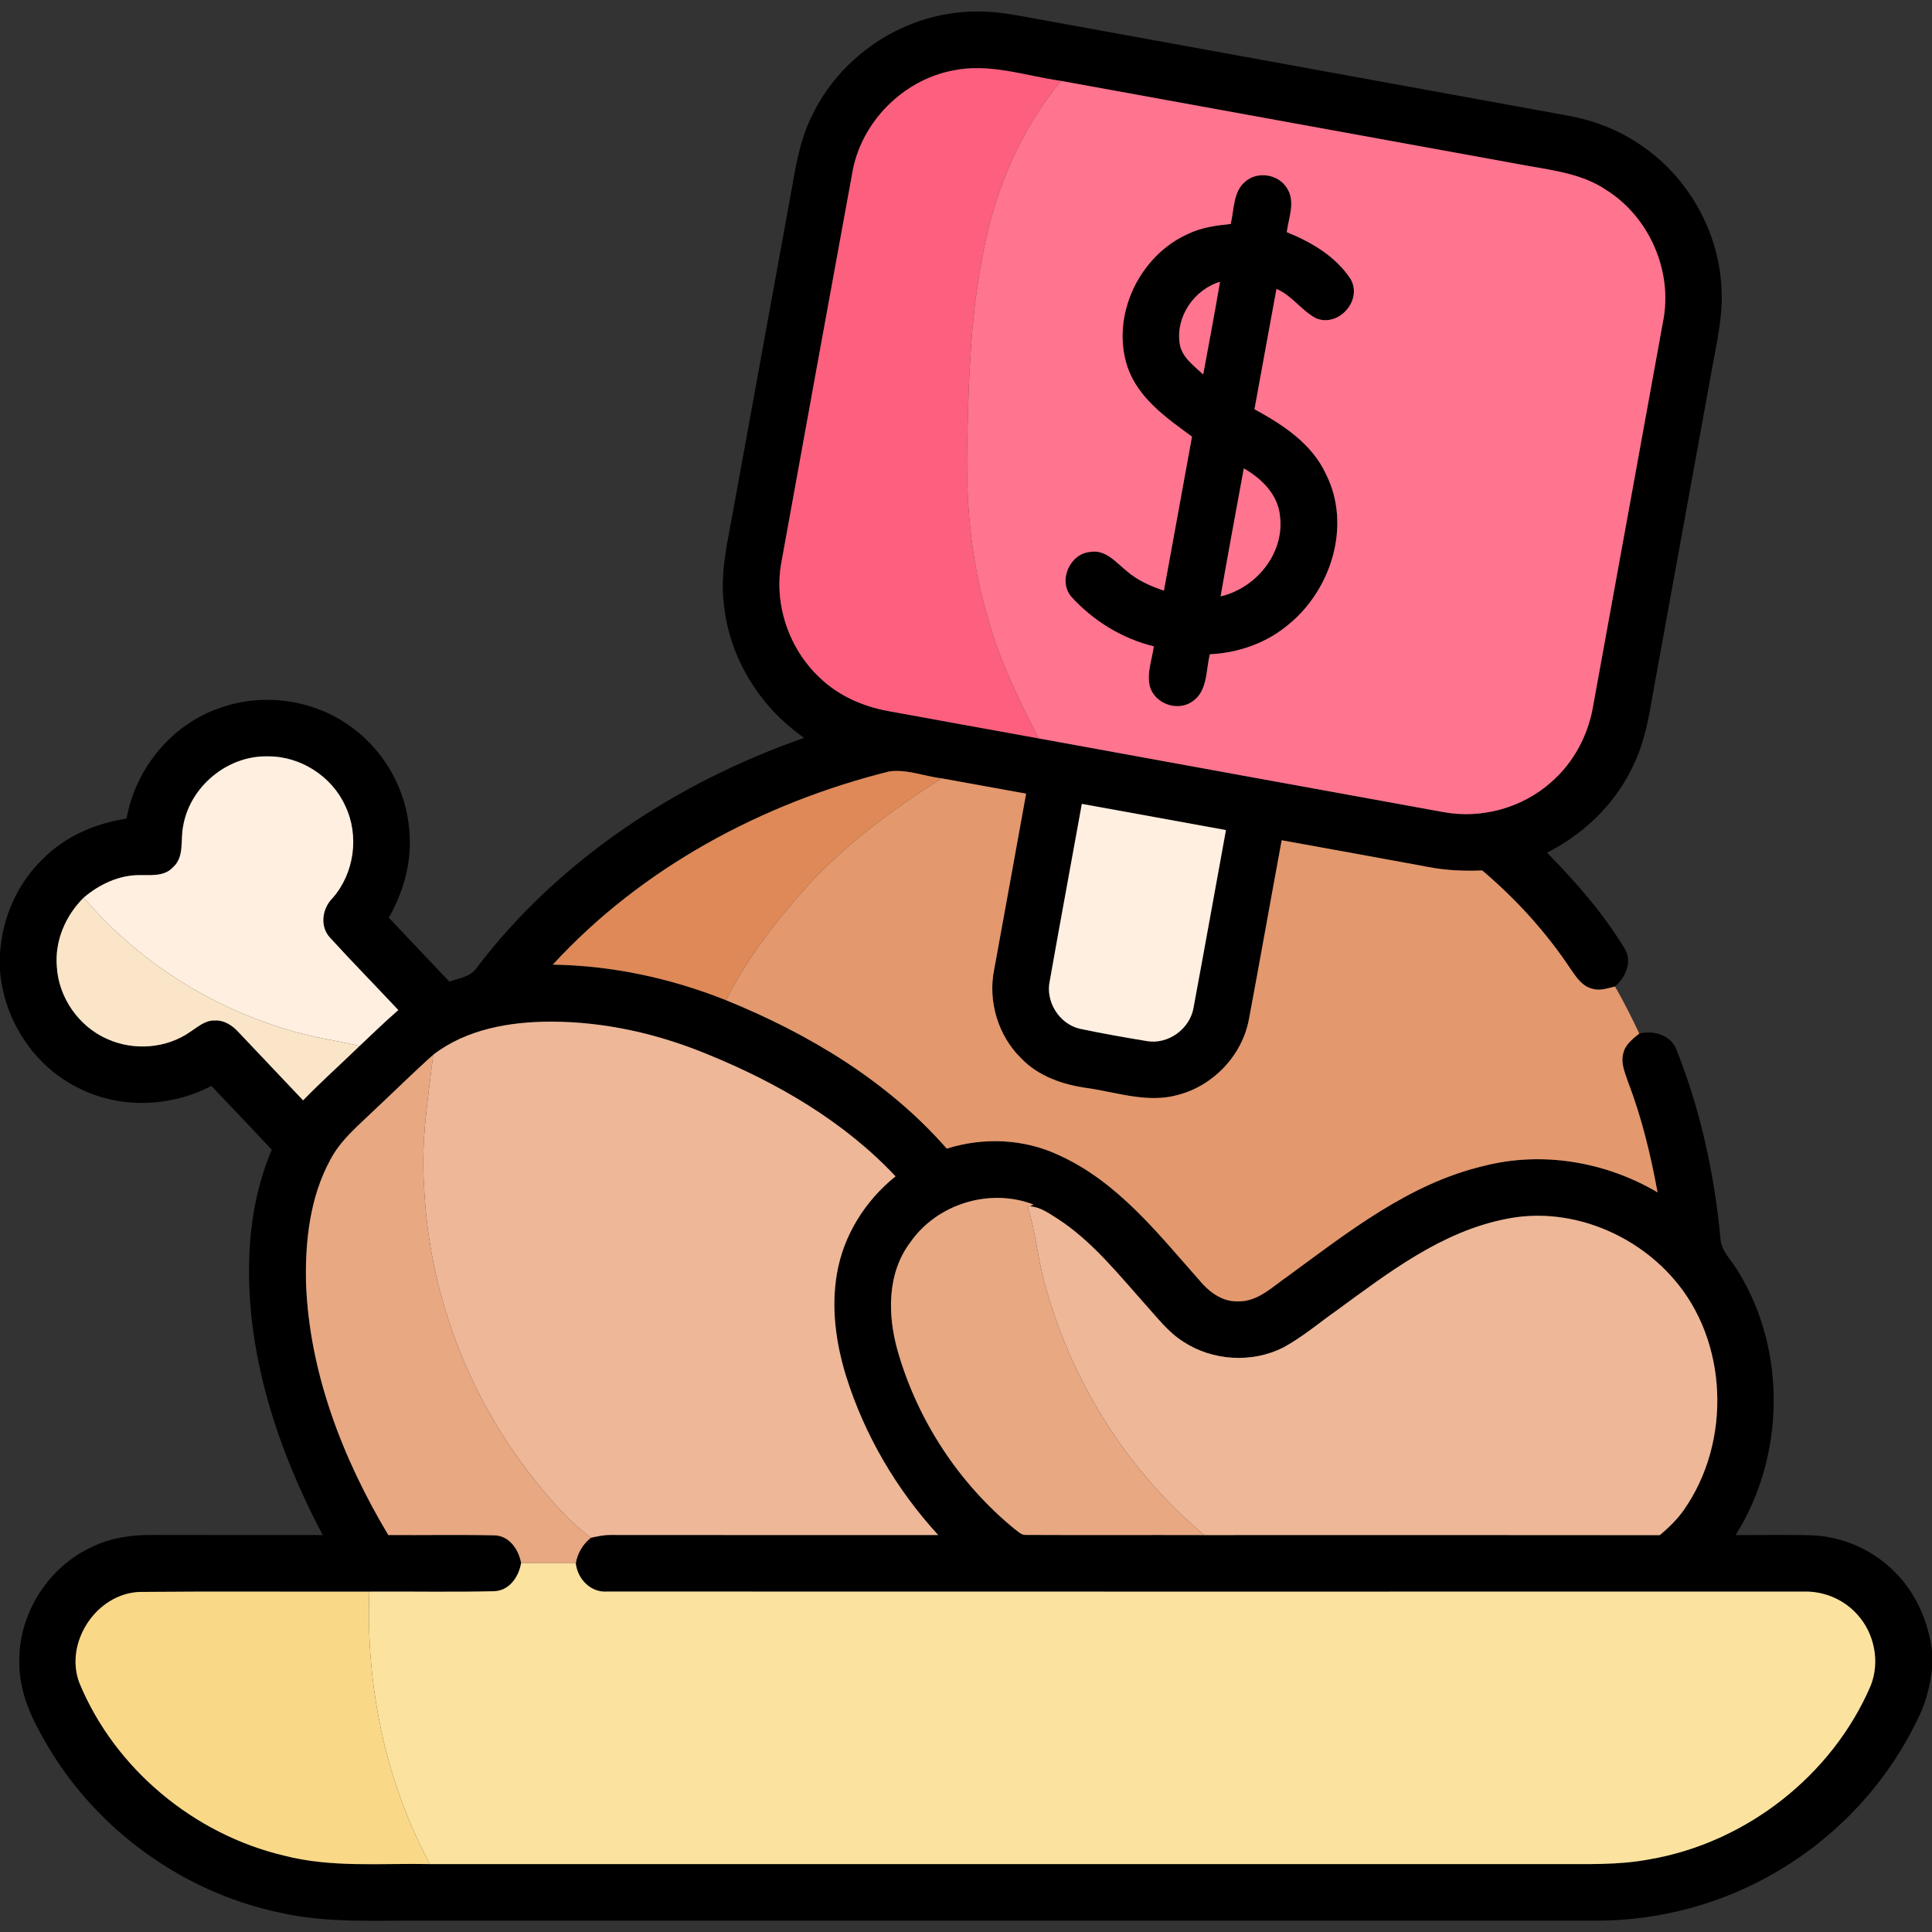 <?xml version="1.0" encoding="UTF-8" ?>
<!DOCTYPE svg PUBLIC "-//W3C//DTD SVG 1.1//EN" "http://www.w3.org/Graphics/SVG/1.1/DTD/svg11.dtd">
<svg width="512pt" height="512pt" viewBox="0 0 512 512" version="1.1" xmlns="http://www.w3.org/2000/svg">
<rect x="0" y="0" width="512" height="512" fill="#333333" stroke="none"/>
<g id="#000000ff">
<path fill="#000000" opacity="1.00" d=" M 215.34 30.35 C 222.35 15.88 236.93 5.46 252.87 3.45 C 258.50 2.66 264.22 3.08 269.78 4.11 C 318.15 12.89 366.50 21.72 414.85 30.53 C 421.90 31.73 428.74 34.26 434.64 38.33 C 447.14 46.64 455.39 60.99 456.19 75.99 C 456.71 83.26 455.01 90.41 453.74 97.51 C 448.41 126.82 443.06 156.13 437.74 185.45 C 436.69 191.88 435.27 198.36 432.19 204.16 C 427.45 213.65 419.37 221.19 409.96 225.98 C 417.66 233.72 424.88 242.06 430.56 251.40 C 432.69 254.87 430.80 259.01 428.00 261.43 C 426.07 261.90 424.04 262.64 422.05 262.05 C 419.33 261.44 417.75 258.97 416.26 256.84 C 409.76 247.05 401.78 238.27 392.81 230.68 C 388.03 230.87 383.22 230.68 378.52 229.76 C 365.57 227.37 352.61 225.02 339.66 222.68 C 336.73 238.48 333.95 254.31 330.98 270.11 C 329.20 279.66 321.59 287.71 312.21 290.15 C 304.19 292.43 296.09 289.49 288.15 288.35 C 281.70 287.47 275.18 285.24 270.59 280.43 C 264.49 274.43 261.77 265.35 263.46 256.97 C 266.27 241.42 269.15 225.89 271.93 210.33 C 264.45 208.99 256.99 207.60 249.51 206.27 C 244.90 205.70 240.33 203.80 235.65 204.44 C 202.02 212.83 170.08 229.96 146.50 255.64 C 162.22 255.87 177.81 259.25 192.40 265.06 C 214.28 273.95 235.23 286.48 250.90 304.40 C 260.65 301.32 271.47 301.78 280.75 306.20 C 296.16 313.21 306.84 326.84 317.78 339.21 C 320.31 342.27 323.78 344.98 327.96 344.87 C 333.23 345.08 337.14 341.04 341.19 338.27 C 357.19 326.57 373.36 313.71 393.05 309.03 C 408.61 304.98 425.50 307.86 439.27 315.99 C 437.45 306.02 435.05 296.12 431.42 286.64 C 430.62 284.25 429.46 281.70 430.19 279.13 C 430.71 276.82 432.67 275.31 434.42 273.91 C 438.37 272.92 443.09 274.39 444.44 278.57 C 450.68 294.37 454.33 311.14 455.92 328.04 C 456.08 331.69 459.10 334.17 460.77 337.18 C 473.56 358.10 472.98 386.12 459.96 406.81 C 466.62 406.85 473.29 406.67 479.95 406.87 C 488.28 407.12 496.41 410.74 502.23 416.68 C 507.80 422.22 511.00 429.75 512.00 437.47 L 512.00 442.45 C 511.50 446.42 510.60 450.37 508.94 454.02 C 501.10 471.24 487.85 485.91 471.59 495.59 C 457.02 504.37 440.03 509.02 423.02 508.99 C 319.35 509.02 215.67 508.99 112.00 509.00 C 99.36 508.88 86.54 509.72 74.12 506.86 C 47.40 501.26 23.56 483.42 10.73 459.31 C 7.42 453.41 4.94 446.85 5.12 440.00 C 5.07 427.28 13.05 414.98 24.67 409.82 C 29.45 407.54 34.79 406.75 40.06 406.78 C 55.21 406.81 70.37 406.80 85.52 406.80 C 73.72 384.44 65.37 359.51 66.03 333.97 C 66.28 323.96 68.10 313.93 72.02 304.69 C 66.73 299.01 61.36 293.40 56.01 287.78 C 45.16 293.46 31.66 293.93 20.70 288.27 C 8.95 282.49 1.01 270.22 0.00 257.22 L 0.00 252.62 C 0.61 243.21 4.63 234.02 11.49 227.49 C 17.39 221.59 25.35 218.17 33.54 216.95 C 35.90 203.61 45.61 191.80 58.55 187.52 C 70.28 183.39 84.01 185.56 93.83 193.22 C 102.22 199.56 107.68 209.58 108.47 220.07 C 109.24 228.14 107.04 236.22 103.03 243.19 C 108.37 248.86 113.75 254.49 119.09 260.15 C 121.61 259.21 124.72 258.92 126.32 256.48 C 148.11 227.86 179.35 207.31 213.12 195.54 C 201.39 187.42 193.19 174.26 191.82 159.98 C 190.79 151.74 192.83 143.59 194.26 135.52 C 199.51 106.69 204.77 77.85 210.01 49.01 C 211.10 42.63 212.36 36.16 215.34 30.35 M 252.46 18.70 C 239.18 21.28 228.14 32.48 225.86 45.84 C 219.58 80.21 213.30 114.58 207.09 148.97 C 205.00 160.07 209.06 171.96 217.29 179.64 C 222.21 184.38 228.70 187.23 235.38 188.44 C 248.66 190.85 261.94 193.29 275.23 195.68 C 311.00 202.20 346.78 208.73 382.56 215.22 C 392.66 217.08 403.50 214.08 411.15 207.21 C 417.10 202.02 420.97 194.66 422.23 186.88 C 428.39 152.98 434.59 119.07 440.73 85.16 C 443.36 71.89 437.10 57.51 425.65 50.34 C 419.53 46.19 412.06 45.21 404.96 43.96 C 363.70 36.48 322.45 28.91 281.18 21.44 C 271.69 20.08 262.12 16.63 252.46 18.70 M 48.51 219.09 C 47.79 222.67 48.92 227.08 45.86 229.82 C 43.61 232.30 40.07 231.89 37.05 231.91 C 31.53 231.88 26.31 234.36 22.17 237.89 C 17.39 242.61 14.51 249.29 15.05 256.06 C 15.48 264.34 20.89 272.09 28.50 275.38 C 35.49 278.51 44.11 277.87 50.41 273.45 C 52.42 272.14 54.41 270.33 56.98 270.44 C 59.50 270.32 61.68 271.83 63.29 273.62 C 68.96 279.62 74.64 285.61 80.32 291.60 C 85.16 286.63 90.34 281.99 95.33 277.16 C 98.72 273.98 102.04 270.72 105.56 267.68 C 99.54 261.25 93.37 254.96 87.44 248.47 C 84.68 245.47 85.38 240.71 88.16 237.98 C 93.91 231.40 95.27 221.45 91.50 213.57 C 87.94 205.70 79.57 200.34 70.93 200.45 C 60.23 200.18 50.22 208.54 48.51 219.09 M 286.70 213.04 C 283.89 228.66 280.97 244.26 278.21 259.89 C 276.98 265.36 280.66 271.32 286.12 272.62 C 292.01 273.86 297.96 274.92 303.90 275.89 C 309.61 276.90 315.43 272.61 316.32 266.93 C 319.23 251.29 322.03 235.63 324.89 219.98 C 312.16 217.67 299.44 215.33 286.70 213.04 M 114.81 279.52 C 109.48 284.28 104.41 289.31 99.20 294.19 C 94.97 298.28 90.25 302.10 87.50 307.42 C 82.13 317.33 80.85 328.90 81.10 340.01 C 81.97 363.75 90.83 386.58 102.90 406.80 C 112.25 406.86 121.62 406.68 130.97 406.88 C 134.96 406.93 137.46 410.64 138.10 414.22 C 137.50 417.85 135.00 421.54 130.99 421.69 C 119.96 421.96 108.91 421.72 97.87 421.80 C 77.58 421.86 57.29 421.69 37.00 421.88 C 25.55 422.32 16.98 435.29 21.04 446.00 C 30.44 468.73 51.38 486.09 75.25 491.75 C 87.88 495.02 101.03 493.74 113.92 494.00 C 213.29 494.00 312.66 494.00 412.03 494.00 C 420.41 493.97 428.87 494.32 437.14 492.74 C 462.69 488.36 485.52 470.56 495.75 446.72 C 498.26 440.42 496.76 432.83 492.19 427.86 C 488.66 423.87 483.34 421.64 478.02 421.79 C 372.33 421.79 266.63 421.83 160.93 421.78 C 156.56 422.13 153.04 418.46 152.59 414.28 C 153.05 411.57 154.46 409.25 156.58 407.53 C 158.35 407.13 160.14 406.75 161.97 406.78 C 190.86 406.82 219.74 406.79 248.63 406.80 C 237.57 394.74 229.09 380.29 224.21 364.66 C 221.52 355.93 220.22 346.58 221.80 337.51 C 223.52 327.35 229.33 318.15 237.33 311.74 C 223.63 297.16 205.96 286.92 187.57 279.43 C 174.41 273.97 160.25 270.75 145.97 270.75 C 135.10 270.76 123.62 272.73 114.81 279.52 M 241.22 329.26 C 235.03 337.47 235.20 348.55 237.90 358.03 C 243.15 376.39 254.09 393.10 268.87 405.20 C 269.81 405.84 270.69 406.90 271.96 406.77 C 287.69 406.85 303.42 406.76 319.15 406.81 C 359.39 406.81 399.62 406.77 439.86 406.83 C 442.22 404.85 444.46 402.70 446.23 400.16 C 458.91 382.10 458.06 355.36 443.34 338.70 C 432.54 326.38 415.17 319.67 398.95 323.07 C 381.98 326.43 367.95 337.27 354.30 347.24 C 349.57 350.56 345.15 354.36 340.06 357.11 C 331.76 361.30 321.32 360.64 313.57 355.55 C 309.52 352.99 306.62 349.09 303.43 345.59 C 296.21 337.50 289.33 328.81 280.11 322.88 C 277.89 321.50 275.65 319.84 272.94 319.70 C 273.17 319.58 273.63 319.33 273.86 319.21 C 262.24 314.74 248.29 319.06 241.22 329.26 Z" />
<path fill="#000000" opacity="1.00" d=" M 330.06 48.07 C 333.38 45.22 339.02 46.22 341.17 50.03 C 343.33 53.57 341.48 57.76 341.01 61.52 C 347.55 64.16 354.09 67.99 357.98 74.05 C 361.12 79.68 354.66 86.85 348.72 84.33 C 344.88 82.28 342.39 78.31 338.28 76.57 C 336.30 87.19 334.41 97.83 332.45 108.45 C 339.98 112.55 347.66 117.55 351.38 125.62 C 358.30 139.29 352.73 156.68 341.03 165.86 C 335.29 170.56 328.00 173.03 320.63 173.39 C 319.54 177.61 320.09 183.18 315.99 185.90 C 312.10 188.68 306.07 186.53 304.74 181.97 C 303.84 178.41 305.30 174.81 305.77 171.29 C 297.36 169.24 289.71 164.52 283.90 158.14 C 280.33 153.90 283.50 146.70 288.96 146.26 C 293.02 145.58 295.75 149.05 298.56 151.30 C 301.40 153.80 304.90 155.32 308.45 156.52 C 310.95 142.92 313.41 129.31 315.89 115.71 C 309.14 110.78 301.62 105.52 298.80 97.26 C 294.28 83.66 301.95 67.65 314.94 61.95 C 318.44 60.27 322.32 59.74 326.15 59.35 C 327.09 55.53 326.73 50.80 330.06 48.07 M 312.62 90.96 C 313.10 94.64 316.37 96.87 318.86 99.24 C 320.38 91.06 321.92 82.88 323.31 74.68 C 316.52 76.72 311.57 83.85 312.62 90.96 M 329.62 124.13 C 327.55 135.43 325.45 146.72 323.47 158.04 C 332.79 155.90 340.35 146.75 339.23 137.00 C 338.82 131.22 334.41 126.84 329.62 124.13 Z" />
</g>
<g id="#fd5f7eff">
<path fill="#fd5f7e" opacity="1.00" d=" M 252.46 18.70 C 262.12 16.63 271.69 20.08 281.18 21.44 C 270.29 34.56 263.59 50.68 260.47 67.35 C 257.35 83.04 256.74 99.06 256.38 115.01 C 255.79 131.52 257.08 148.26 261.90 164.13 C 264.94 175.20 270.05 185.49 275.23 195.68 C 261.94 193.29 248.66 190.85 235.38 188.44 C 228.70 187.23 222.21 184.38 217.29 179.64 C 209.06 171.96 205.00 160.07 207.09 148.97 C 213.30 114.58 219.58 80.21 225.86 45.84 C 228.14 32.48 239.18 21.28 252.46 18.70 Z" />
</g>
<g id="#ff748fff">
<path fill="#ff748f" opacity="1.00" d=" M 281.18 21.44 C 322.45 28.91 363.70 36.48 404.96 43.96 C 412.06 45.21 419.53 46.19 425.65 50.34 C 437.10 57.51 443.36 71.89 440.73 85.16 C 434.59 119.07 428.39 152.98 422.23 186.88 C 420.97 194.66 417.10 202.02 411.15 207.21 C 403.50 214.08 392.66 217.08 382.56 215.22 C 346.78 208.73 311.00 202.20 275.23 195.68 C 270.05 185.49 264.94 175.20 261.90 164.13 C 257.08 148.26 255.79 131.52 256.38 115.01 C 256.74 99.06 257.35 83.04 260.47 67.35 C 263.59 50.68 270.29 34.56 281.18 21.44 M 330.06 48.07 C 326.73 50.80 327.09 55.53 326.15 59.35 C 322.32 59.74 318.44 60.27 314.94 61.95 C 301.95 67.65 294.28 83.66 298.80 97.26 C 301.62 105.52 309.14 110.78 315.89 115.71 C 313.41 129.31 310.95 142.92 308.45 156.52 C 304.90 155.32 301.40 153.80 298.56 151.30 C 295.75 149.05 293.02 145.58 288.96 146.26 C 283.50 146.70 280.33 153.90 283.90 158.14 C 289.71 164.52 297.36 169.24 305.77 171.29 C 305.30 174.81 303.84 178.41 304.74 181.97 C 306.07 186.53 312.10 188.68 315.99 185.90 C 320.09 183.18 319.54 177.61 320.63 173.39 C 328.00 173.03 335.29 170.56 341.03 165.86 C 352.73 156.68 358.30 139.29 351.38 125.62 C 347.66 117.55 339.98 112.55 332.45 108.45 C 334.41 97.83 336.30 87.19 338.28 76.57 C 342.39 78.31 344.88 82.28 348.72 84.33 C 354.66 86.85 361.12 79.68 357.98 74.05 C 354.09 67.99 347.55 64.16 341.01 61.52 C 341.48 57.76 343.33 53.57 341.17 50.03 C 339.02 46.22 333.38 45.22 330.06 48.07 Z" />
<path fill="#ff748f" opacity="1.00" d=" M 312.62 90.96 C 311.57 83.85 316.52 76.72 323.31 74.68 C 321.92 82.88 320.38 91.06 318.86 99.24 C 316.37 96.87 313.10 94.64 312.62 90.96 Z" />
<path fill="#ff748f" opacity="1.00" d=" M 329.62 124.13 C 334.41 126.84 338.82 131.22 339.23 137.00 C 340.35 146.75 332.79 155.90 323.47 158.04 C 325.45 146.72 327.55 135.43 329.62 124.13 Z" />
</g>
<g id="#ffefe0ff">
<path fill="#ffefe0" opacity="1.00" d=" M 48.51 219.09 C 50.22 208.54 60.23 200.18 70.93 200.45 C 79.57 200.34 87.94 205.70 91.50 213.57 C 95.27 221.45 93.91 231.40 88.16 237.98 C 85.38 240.71 84.68 245.47 87.44 248.47 C 93.37 254.96 99.54 261.25 105.56 267.68 C 102.04 270.72 98.72 273.98 95.33 277.16 C 88.92 275.76 82.40 274.79 76.11 272.86 C 55.32 266.64 36.23 254.44 22.17 237.89 C 26.31 234.36 31.53 231.88 37.05 231.91 C 40.07 231.89 43.61 232.30 45.86 229.82 C 48.92 227.08 47.79 222.67 48.51 219.09 Z" />
<path fill="#ffefe0" opacity="1.00" d=" M 286.70 213.04 C 299.44 215.33 312.16 217.67 324.89 219.98 C 322.03 235.63 319.23 251.29 316.32 266.93 C 315.43 272.61 309.61 276.90 303.90 275.89 C 297.96 274.92 292.01 273.86 286.12 272.62 C 280.66 271.32 276.98 265.36 278.21 259.89 C 280.97 244.26 283.89 228.66 286.70 213.04 Z" />
</g>
<g id="#de8957ff">
<path fill="#de8957" opacity="1.00" d=" M 235.65 204.44 C 240.33 203.80 244.90 205.70 249.51 206.27 C 236.84 214.34 224.65 223.32 214.37 234.34 C 205.97 243.74 198.07 253.76 192.40 265.06 C 177.81 259.25 162.22 255.87 146.50 255.64 C 170.08 229.96 202.02 212.83 235.65 204.44 Z" />
</g>
<g id="#e3986dff">
<path fill="#e3986d" opacity="1.00" d=" M 214.37 234.34 C 224.65 223.32 236.84 214.34 249.51 206.27 C 256.99 207.60 264.45 208.99 271.93 210.33 C 269.15 225.89 266.27 241.42 263.46 256.97 C 261.77 265.35 264.49 274.43 270.59 280.43 C 275.18 285.24 281.70 287.47 288.15 288.35 C 296.09 289.49 304.19 292.43 312.21 290.15 C 321.59 287.71 329.20 279.66 330.98 270.11 C 333.95 254.31 336.73 238.48 339.66 222.68 C 352.61 225.02 365.57 227.37 378.52 229.76 C 383.22 230.68 388.03 230.87 392.81 230.68 C 401.78 238.27 409.76 247.05 416.26 256.84 C 417.75 258.97 419.33 261.44 422.05 262.05 C 424.04 262.64 426.07 261.90 428.00 261.43 C 430.34 265.48 432.43 269.67 434.42 273.91 C 432.67 275.31 430.71 276.82 430.19 279.13 C 429.46 281.70 430.62 284.25 431.42 286.64 C 435.05 296.12 437.45 306.02 439.27 315.99 C 425.50 307.86 408.61 304.98 393.05 309.03 C 373.36 313.71 357.19 326.57 341.19 338.27 C 337.14 341.04 333.23 345.08 327.96 344.87 C 323.78 344.98 320.31 342.27 317.78 339.21 C 306.84 326.84 296.16 313.21 280.75 306.20 C 271.47 301.78 260.65 301.32 250.90 304.40 C 235.23 286.48 214.28 273.95 192.40 265.06 C 198.07 253.76 205.97 243.74 214.37 234.34 Z" />
</g>
<g id="#fbe5c8ff">
<path fill="#fbe5c8" opacity="1.00" d=" M 15.05 256.06 C 14.51 249.29 17.39 242.61 22.17 237.89 C 36.23 254.44 55.32 266.64 76.11 272.86 C 82.40 274.79 88.92 275.76 95.33 277.16 C 90.34 281.99 85.16 286.63 80.32 291.60 C 74.64 285.61 68.96 279.62 63.29 273.62 C 61.68 271.83 59.50 270.32 56.98 270.44 C 54.41 270.33 52.42 272.14 50.41 273.45 C 44.11 277.87 35.49 278.51 28.50 275.38 C 20.89 272.09 15.48 264.34 15.05 256.06 Z" />
</g>
<g id="#edb798ff">
<path fill="#edb798" opacity="1.00" d=" M 114.81 279.52 C 123.62 272.73 135.10 270.76 145.97 270.75 C 160.25 270.75 174.41 273.97 187.57 279.43 C 205.96 286.92 223.63 297.16 237.33 311.74 C 229.33 318.15 223.52 327.35 221.80 337.51 C 220.22 346.58 221.52 355.93 224.21 364.66 C 229.09 380.29 237.57 394.74 248.63 406.80 C 219.74 406.79 190.86 406.82 161.97 406.78 C 160.14 406.75 158.35 407.13 156.58 407.53 C 150.67 403.10 145.85 397.44 141.27 391.70 C 123.83 369.66 113.52 342.10 112.37 314.01 C 111.54 302.44 113.45 290.97 114.81 279.52 Z" />
<path fill="#edb798" opacity="1.00" d=" M 272.94 319.70 C 275.65 319.84 277.89 321.50 280.11 322.88 C 289.33 328.81 296.21 337.50 303.43 345.59 C 306.62 349.09 309.52 352.99 313.57 355.55 C 321.32 360.64 331.76 361.30 340.06 357.11 C 345.15 354.36 349.57 350.56 354.30 347.24 C 367.95 337.27 381.98 326.43 398.95 323.07 C 415.17 319.67 432.54 326.38 443.34 338.70 C 458.06 355.36 458.91 382.10 446.23 400.16 C 444.46 402.70 442.22 404.85 439.86 406.83 C 399.62 406.77 359.39 406.81 319.15 406.81 C 298.62 389.68 283.81 365.89 276.86 340.11 C 274.93 333.43 274.51 326.40 272.31 319.79 L 272.94 319.70 Z" />
</g>
<g id="#e8a882ff">
<path fill="#e8a882" opacity="1.00" d=" M 99.20 294.19 C 104.41 289.31 109.48 284.28 114.81 279.52 C 113.45 290.97 111.54 302.44 112.37 314.01 C 113.52 342.10 123.83 369.66 141.27 391.70 C 145.85 397.44 150.67 403.10 156.58 407.53 C 154.46 409.25 153.05 411.57 152.59 414.28 C 147.76 414.26 142.93 414.26 138.10 414.22 C 137.46 410.64 134.96 406.93 130.97 406.88 C 121.62 406.68 112.25 406.86 102.90 406.80 C 90.83 386.58 81.97 363.75 81.10 340.01 C 80.85 328.90 82.13 317.33 87.50 307.42 C 90.25 302.10 94.97 298.28 99.20 294.19 Z" />
<path fill="#e8a882" opacity="1.00" d=" M 241.22 329.26 C 248.29 319.06 262.24 314.74 273.86 319.21 C 273.63 319.33 273.17 319.58 272.94 319.70 L 272.31 319.79 C 274.51 326.40 274.93 333.43 276.86 340.11 C 283.81 365.89 298.62 389.68 319.15 406.81 C 303.42 406.76 287.69 406.85 271.96 406.77 C 270.69 406.90 269.81 405.84 268.87 405.20 C 254.09 393.10 243.15 376.39 237.90 358.03 C 235.20 348.55 235.03 337.47 241.22 329.26 Z" />
</g>
<g id="#fbe29fff">
<path fill="#fbe29f" opacity="1.00" d=" M 138.10 414.22 C 142.93 414.26 147.76 414.26 152.59 414.28 C 153.04 418.46 156.56 422.13 160.93 421.78 C 266.63 421.83 372.33 421.79 478.02 421.79 C 483.34 421.64 488.66 423.87 492.19 427.86 C 496.76 432.83 498.26 440.42 495.75 446.72 C 485.52 470.56 462.69 488.36 437.14 492.74 C 428.87 494.32 420.41 493.97 412.03 494.00 C 312.66 494.00 213.29 494.00 113.92 494.00 C 102.13 471.97 96.93 446.70 97.87 421.80 C 108.91 421.72 119.96 421.96 130.99 421.69 C 135.00 421.54 137.50 417.85 138.10 414.22 Z" />
</g>
<g id="#f9d888ff">
<path fill="#f9d888" opacity="1.00" d=" M 21.04 446.00 C 16.98 435.29 25.55 422.32 37.00 421.88 C 57.29 421.69 77.58 421.86 97.87 421.80 C 96.93 446.70 102.13 471.97 113.92 494.00 C 101.03 493.74 87.88 495.02 75.25 491.75 C 51.38 486.09 30.44 468.73 21.04 446.00 Z" />
</g>
</svg>
